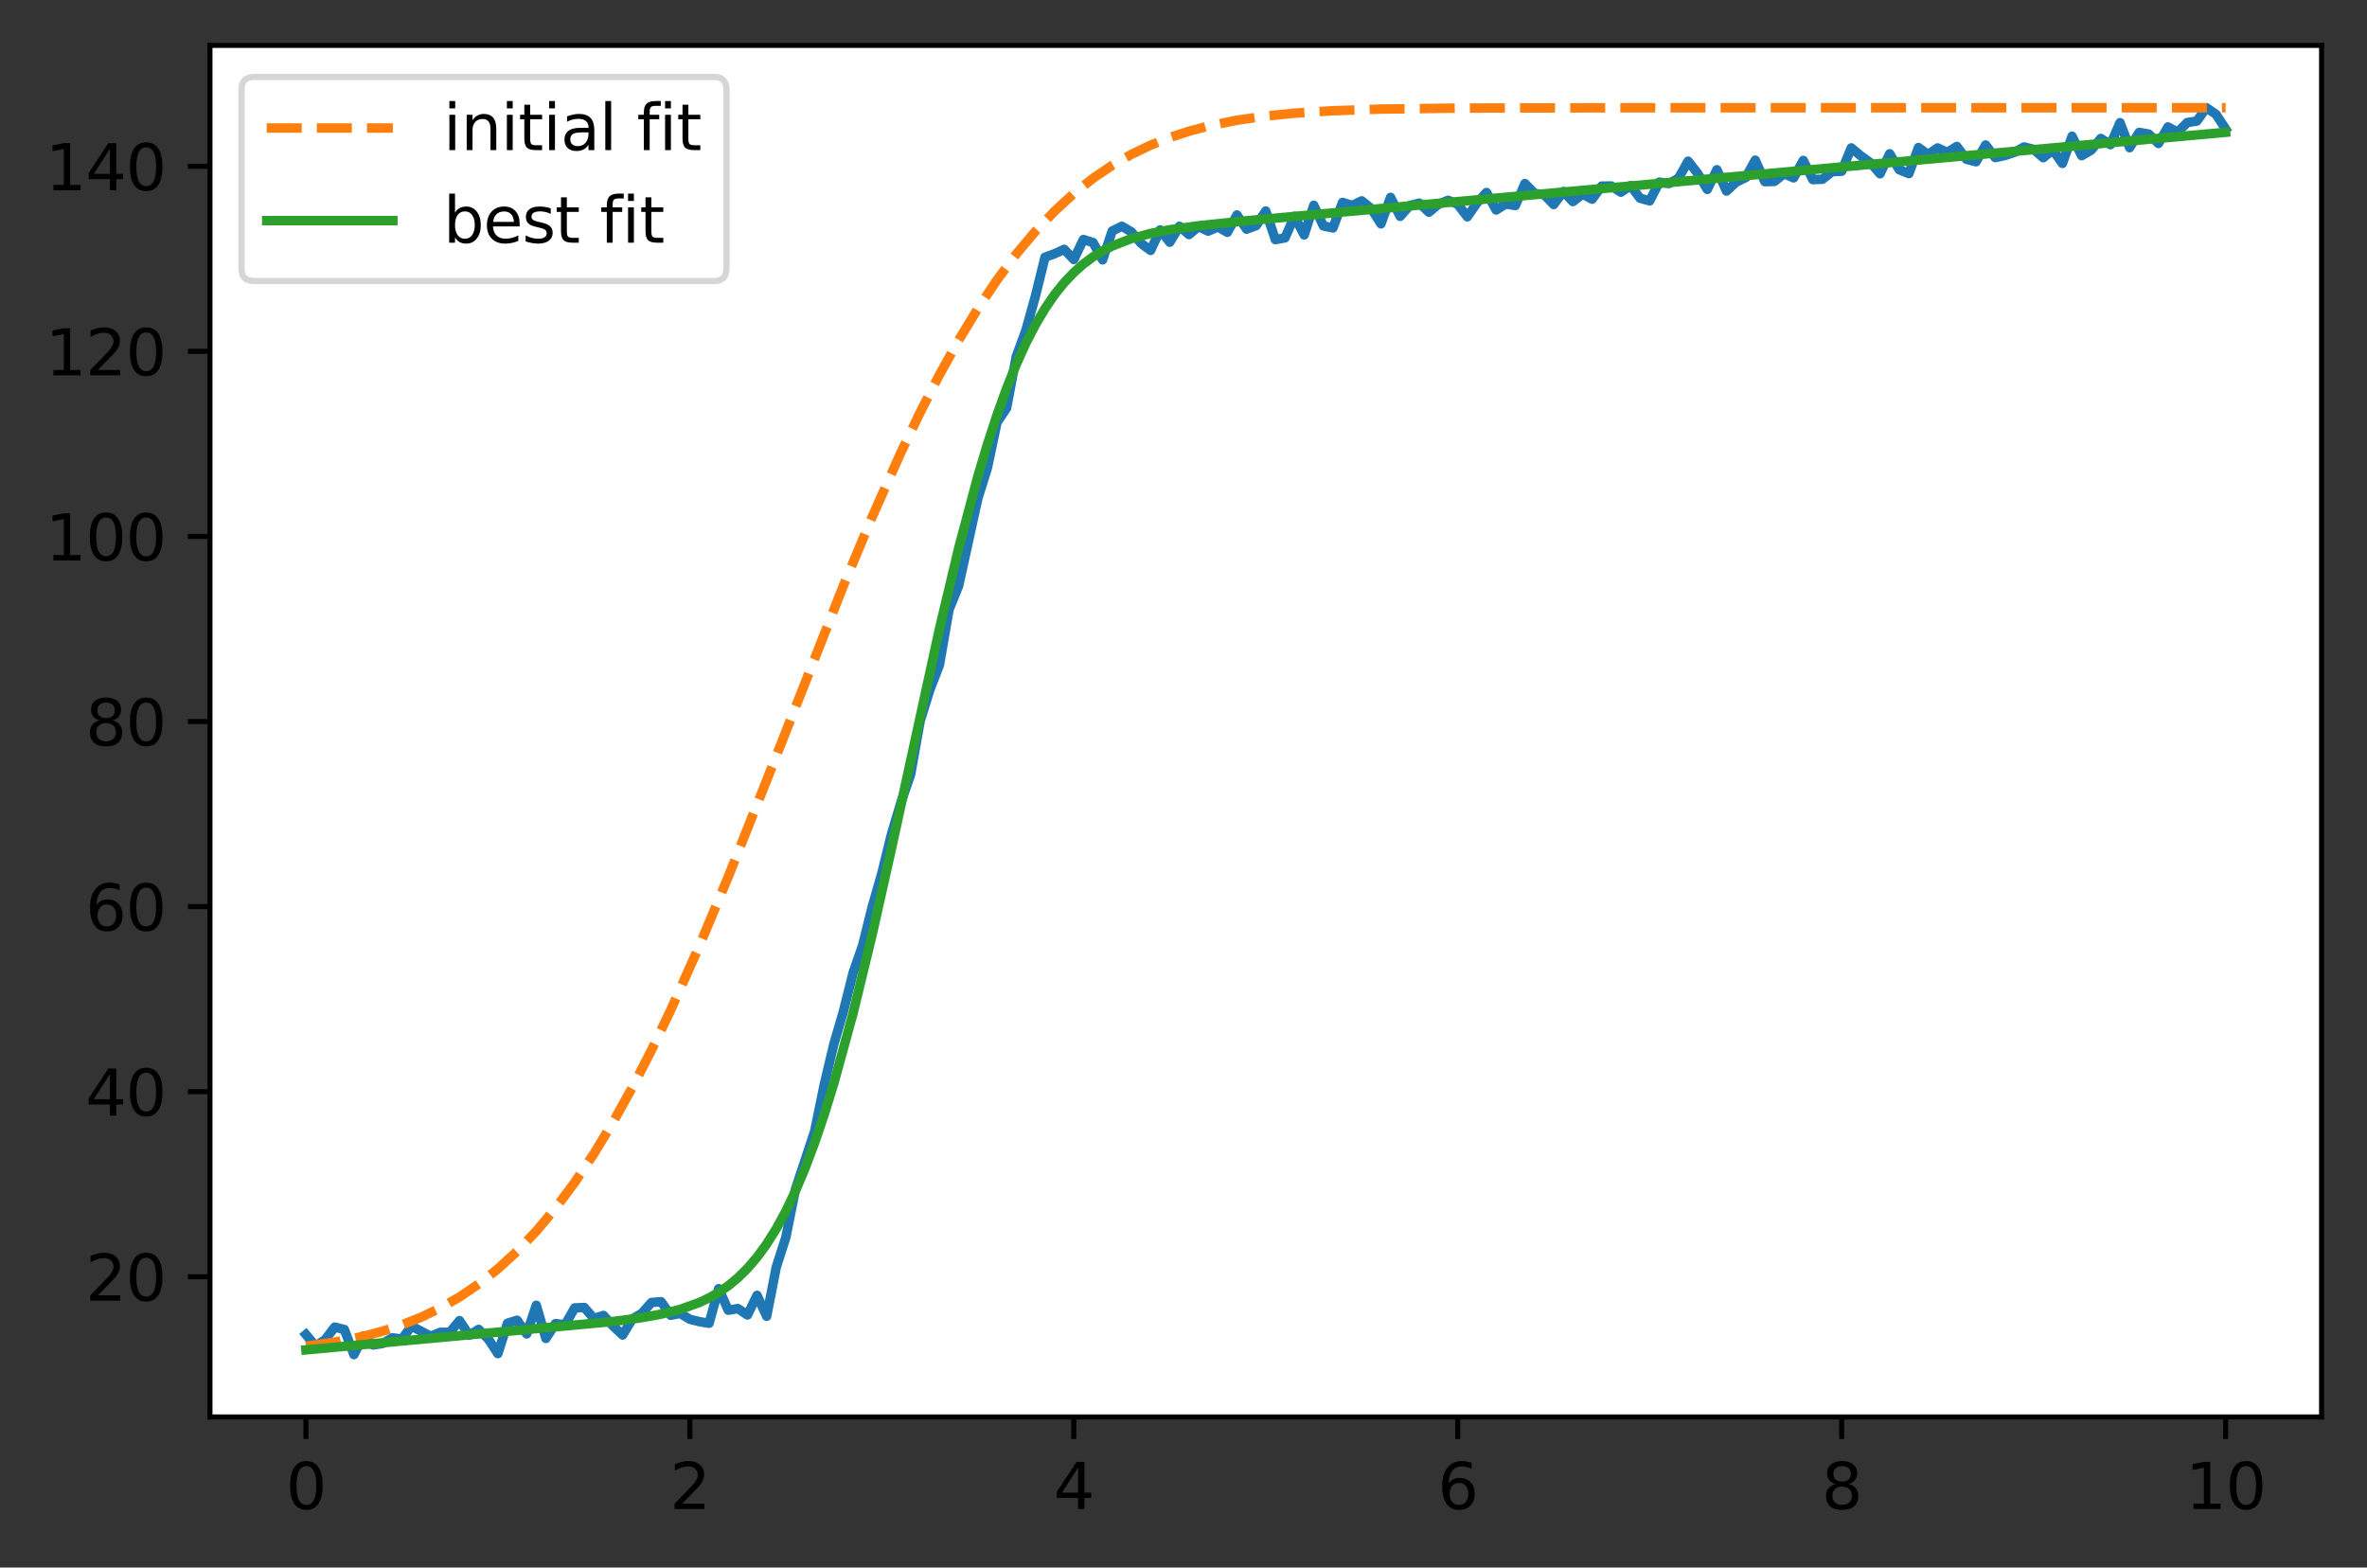 <?xml version="1.0" encoding="utf-8" standalone="no"?>
<!DOCTYPE svg PUBLIC "-//W3C//DTD SVG 1.1//EN"
  "http://www.w3.org/Graphics/SVG/1.1/DTD/svg11.dtd">
<svg height="248.518pt" version="1.1" viewBox="0 0 375.288 248.518" width="375.288pt" xmlns="http://www.w3.org/2000/svg" xmlns:xlink="http://www.w3.org/1999/xlink">
 <rect x="0" y="0" width="375.288" height="248.518" fill="#333333" stroke="none"/>
 <defs>
  <style type="text/css">*{stroke-linecap:butt;stroke-linejoin:round;}</style>
 </defs>
 <g id="figure_1">
  <g id="patch_1">
   <path d="M 0 248.518 
L 375.288 248.518 
L 375.288 0 
L 0 0 
z
" style="fill:none;"/>
  </g>
  <g id="axes_1">
   <g id="patch_2">
    <path d="M 33.288 224.64 
L 368.087 224.64 
L 368.087 7.2 
L 33.288 7.2 
z
" style="fill:#ffffff;"/>
   </g>
   <g id="matplotlib.axis_1">
    <g id="xtick_1">
     <g id="line2d_1">
      <defs>
       <path d="M 0 0 
L 0 3.5 
" id="m71defc4ea0" style="stroke:#000000;stroke-width:0.8;"/>
      </defs>
      <g>
       <use style="stroke:#000000;stroke-width:0.8;" x="48.506" xlink:href="#m71defc4ea0" y="224.64"/>
      </g>
     </g>
     <g id="text_1">
      <!-- 0 -->
      <g transform="translate(45.324 239.238)scale(0.1 -0.1)">
       <defs>
        <path d="M 2034 4250 
Q 1547 4250 1301 3770 
Q 1056 3291 1056 2328 
Q 1056 1369 1301 889 
Q 1547 409 2034 409 
Q 2525 409 2770 889 
Q 3016 1369 3016 2328 
Q 3016 3291 2770 3770 
Q 2525 4250 2034 4250 
z
M 2034 4750 
Q 2819 4750 3233 4129 
Q 3647 3509 3647 2328 
Q 3647 1150 3233 529 
Q 2819 -91 2034 -91 
Q 1250 -91 836 529 
Q 422 1150 422 2328 
Q 422 3509 836 4129 
Q 1250 4750 2034 4750 
z
" id="DejaVuSans-30" transform="scale(0.016)"/>
       </defs>
       <use xlink:href="#DejaVuSans-30"/>
      </g>
     </g>
    </g>
    <g id="xtick_2">
     <g id="line2d_2">
      <g>
       <use style="stroke:#000000;stroke-width:0.8;" x="109.378" xlink:href="#m71defc4ea0" y="224.64"/>
      </g>
     </g>
     <g id="text_2">
      <!-- 2 -->
      <g transform="translate(106.197 239.238)scale(0.1 -0.1)">
       <defs>
        <path d="M 1228 531 
L 3431 531 
L 3431 0 
L 469 0 
L 469 531 
Q 828 903 1448 1529 
Q 2069 2156 2228 2338 
Q 2531 2678 2651 2914 
Q 2772 3150 2772 3378 
Q 2772 3750 2511 3984 
Q 2250 4219 1831 4219 
Q 1534 4219 1204 4116 
Q 875 4013 500 3803 
L 500 4441 
Q 881 4594 1212 4672 
Q 1544 4750 1819 4750 
Q 2544 4750 2975 4387 
Q 3406 4025 3406 3419 
Q 3406 3131 3298 2873 
Q 3191 2616 2906 2266 
Q 2828 2175 2409 1742 
Q 1991 1309 1228 531 
z
" id="DejaVuSans-32" transform="scale(0.016)"/>
       </defs>
       <use xlink:href="#DejaVuSans-32"/>
      </g>
     </g>
    </g>
    <g id="xtick_3">
     <g id="line2d_3">
      <g>
       <use style="stroke:#000000;stroke-width:0.8;" x="170.251" xlink:href="#m71defc4ea0" y="224.64"/>
      </g>
     </g>
     <g id="text_3">
      <!-- 4 -->
      <g transform="translate(167.07 239.238)scale(0.1 -0.1)">
       <defs>
        <path d="M 2419 4116 
L 825 1625 
L 2419 1625 
L 2419 4116 
z
M 2253 4666 
L 3047 4666 
L 3047 1625 
L 3713 1625 
L 3713 1100 
L 3047 1100 
L 3047 0 
L 2419 0 
L 2419 1100 
L 313 1100 
L 313 1709 
L 2253 4666 
z
" id="DejaVuSans-34" transform="scale(0.016)"/>
       </defs>
       <use xlink:href="#DejaVuSans-34"/>
      </g>
     </g>
    </g>
    <g id="xtick_4">
     <g id="line2d_4">
      <g>
       <use style="stroke:#000000;stroke-width:0.8;" x="231.124" xlink:href="#m71defc4ea0" y="224.64"/>
      </g>
     </g>
     <g id="text_4">
      <!-- 6 -->
      <g transform="translate(227.943 239.238)scale(0.1 -0.1)">
       <defs>
        <path d="M 2113 2584 
Q 1688 2584 1439 2293 
Q 1191 2003 1191 1497 
Q 1191 994 1439 701 
Q 1688 409 2113 409 
Q 2538 409 2786 701 
Q 3034 994 3034 1497 
Q 3034 2003 2786 2293 
Q 2538 2584 2113 2584 
z
M 3366 4563 
L 3366 3988 
Q 3128 4100 2886 4159 
Q 2644 4219 2406 4219 
Q 1781 4219 1451 3797 
Q 1122 3375 1075 2522 
Q 1259 2794 1537 2939 
Q 1816 3084 2150 3084 
Q 2853 3084 3261 2657 
Q 3669 2231 3669 1497 
Q 3669 778 3244 343 
Q 2819 -91 2113 -91 
Q 1303 -91 875 529 
Q 447 1150 447 2328 
Q 447 3434 972 4092 
Q 1497 4750 2381 4750 
Q 2619 4750 2861 4703 
Q 3103 4656 3366 4563 
z
" id="DejaVuSans-36" transform="scale(0.016)"/>
       </defs>
       <use xlink:href="#DejaVuSans-36"/>
      </g>
     </g>
    </g>
    <g id="xtick_5">
     <g id="line2d_5">
      <g>
       <use style="stroke:#000000;stroke-width:0.8;" x="291.997" xlink:href="#m71defc4ea0" y="224.64"/>
      </g>
     </g>
     <g id="text_5">
      <!-- 8 -->
      <g transform="translate(288.815 239.238)scale(0.1 -0.1)">
       <defs>
        <path d="M 2034 2216 
Q 1584 2216 1326 1975 
Q 1069 1734 1069 1313 
Q 1069 891 1326 650 
Q 1584 409 2034 409 
Q 2484 409 2743 651 
Q 3003 894 3003 1313 
Q 3003 1734 2745 1975 
Q 2488 2216 2034 2216 
z
M 1403 2484 
Q 997 2584 770 2862 
Q 544 3141 544 3541 
Q 544 4100 942 4425 
Q 1341 4750 2034 4750 
Q 2731 4750 3128 4425 
Q 3525 4100 3525 3541 
Q 3525 3141 3298 2862 
Q 3072 2584 2669 2484 
Q 3125 2378 3379 2068 
Q 3634 1759 3634 1313 
Q 3634 634 3220 271 
Q 2806 -91 2034 -91 
Q 1263 -91 848 271 
Q 434 634 434 1313 
Q 434 1759 690 2068 
Q 947 2378 1403 2484 
z
M 1172 3481 
Q 1172 3119 1398 2916 
Q 1625 2713 2034 2713 
Q 2441 2713 2670 2916 
Q 2900 3119 2900 3481 
Q 2900 3844 2670 4047 
Q 2441 4250 2034 4250 
Q 1625 4250 1398 4047 
Q 1172 3844 1172 3481 
z
" id="DejaVuSans-38" transform="scale(0.016)"/>
       </defs>
       <use xlink:href="#DejaVuSans-38"/>
      </g>
     </g>
    </g>
    <g id="xtick_6">
     <g id="line2d_6">
      <g>
       <use style="stroke:#000000;stroke-width:0.8;" x="352.869" xlink:href="#m71defc4ea0" y="224.64"/>
      </g>
     </g>
     <g id="text_6">
      <!-- 10 -->
      <g transform="translate(346.507 239.238)scale(0.1 -0.1)">
       <defs>
        <path d="M 794 531 
L 1825 531 
L 1825 4091 
L 703 3866 
L 703 4441 
L 1819 4666 
L 2450 4666 
L 2450 531 
L 3481 531 
L 3481 0 
L 794 0 
L 794 531 
z
" id="DejaVuSans-31" transform="scale(0.016)"/>
       </defs>
       <use xlink:href="#DejaVuSans-31"/>
       <use x="63.623" xlink:href="#DejaVuSans-30"/>
      </g>
     </g>
    </g>
   </g>
   <g id="matplotlib.axis_2">
    <g id="ytick_1">
     <g id="line2d_7">
      <defs>
       <path d="M 0 0 
L -3.5 0 
" id="m44385d77ae" style="stroke:#000000;stroke-width:0.8;"/>
      </defs>
      <g>
       <use style="stroke:#000000;stroke-width:0.8;" x="33.288" xlink:href="#m44385d77ae" y="202.412"/>
      </g>
     </g>
     <g id="text_7">
      <!-- 20 -->
      <g transform="translate(13.562 206.211)scale(0.1 -0.1)">
       <use xlink:href="#DejaVuSans-32"/>
       <use x="63.623" xlink:href="#DejaVuSans-30"/>
      </g>
     </g>
    </g>
    <g id="ytick_2">
     <g id="line2d_8">
      <g>
       <use style="stroke:#000000;stroke-width:0.8;" x="33.288" xlink:href="#m44385d77ae" y="173.07"/>
      </g>
     </g>
     <g id="text_8">
      <!-- 40 -->
      <g transform="translate(13.562 176.869)scale(0.1 -0.1)">
       <use xlink:href="#DejaVuSans-34"/>
       <use x="63.623" xlink:href="#DejaVuSans-30"/>
      </g>
     </g>
    </g>
    <g id="ytick_3">
     <g id="line2d_9">
      <g>
       <use style="stroke:#000000;stroke-width:0.8;" x="33.288" xlink:href="#m44385d77ae" y="143.728"/>
      </g>
     </g>
     <g id="text_9">
      <!-- 60 -->
      <g transform="translate(13.562 147.527)scale(0.1 -0.1)">
       <use xlink:href="#DejaVuSans-36"/>
       <use x="63.623" xlink:href="#DejaVuSans-30"/>
      </g>
     </g>
    </g>
    <g id="ytick_4">
     <g id="line2d_10">
      <g>
       <use style="stroke:#000000;stroke-width:0.8;" x="33.288" xlink:href="#m44385d77ae" y="114.386"/>
      </g>
     </g>
     <g id="text_10">
      <!-- 80 -->
      <g transform="translate(13.562 118.186)scale(0.1 -0.1)">
       <use xlink:href="#DejaVuSans-38"/>
       <use x="63.623" xlink:href="#DejaVuSans-30"/>
      </g>
     </g>
    </g>
    <g id="ytick_5">
     <g id="line2d_11">
      <g>
       <use style="stroke:#000000;stroke-width:0.8;" x="33.288" xlink:href="#m44385d77ae" y="85.044"/>
      </g>
     </g>
     <g id="text_11">
      <!-- 100 -->
      <g transform="translate(7.2 88.844)scale(0.1 -0.1)">
       <use xlink:href="#DejaVuSans-31"/>
       <use x="63.623" xlink:href="#DejaVuSans-30"/>
       <use x="127.246" xlink:href="#DejaVuSans-30"/>
      </g>
     </g>
    </g>
    <g id="ytick_6">
     <g id="line2d_12">
      <g>
       <use style="stroke:#000000;stroke-width:0.8;" x="33.288" xlink:href="#m44385d77ae" y="55.703"/>
      </g>
     </g>
     <g id="text_12">
      <!-- 120 -->
      <g transform="translate(7.2 59.502)scale(0.1 -0.1)">
       <use xlink:href="#DejaVuSans-31"/>
       <use x="63.623" xlink:href="#DejaVuSans-32"/>
       <use x="127.246" xlink:href="#DejaVuSans-30"/>
      </g>
     </g>
    </g>
    <g id="ytick_7">
     <g id="line2d_13">
      <g>
       <use style="stroke:#000000;stroke-width:0.8;" x="33.288" xlink:href="#m44385d77ae" y="26.361"/>
      </g>
     </g>
     <g id="text_13">
      <!-- 140 -->
      <g transform="translate(7.2 30.16)scale(0.1 -0.1)">
       <use xlink:href="#DejaVuSans-31"/>
       <use x="63.623" xlink:href="#DejaVuSans-34"/>
       <use x="127.246" xlink:href="#DejaVuSans-30"/>
      </g>
     </g>
    </g>
   </g>
   <g id="line2d_14">
    <path clip-path="url(#p94ee99626d)" d="M 48.506 211.582 
L 50.028 213.403 
L 51.549 212.399 
L 53.071 210.399 
L 54.593 210.78 
L 56.115 214.756 
L 57.637 211.789 
L 59.158 213.229 
L 60.68 212.996 
L 62.202 212.086 
L 63.724 212.311 
L 65.246 210.241 
L 68.289 211.855 
L 69.811 211.223 
L 71.333 211.22 
L 72.855 209.369 
L 74.377 211.679 
L 75.898 210.762 
L 77.42 212.297 
L 78.942 214.606 
L 80.464 209.778 
L 81.986 209.308 
L 83.507 211.483 
L 85.029 206.938 
L 86.551 212.194 
L 88.073 209.848 
L 89.595 210.024 
L 91.117 207.359 
L 92.638 207.288 
L 94.16 209.038 
L 95.682 208.55 
L 97.204 210.229 
L 98.726 211.657 
L 100.248 209.118 
L 101.769 208.221 
L 103.291 206.496 
L 104.813 206.374 
L 106.335 208.524 
L 107.857 208.237 
L 109.378 209.16 
L 110.9 209.538 
L 112.422 209.792 
L 113.944 204.308 
L 115.466 207.725 
L 116.987 207.458 
L 118.509 208.481 
L 120.031 205.363 
L 121.553 208.68 
L 123.075 200.904 
L 124.597 196.159 
L 126.118 188.556 
L 129.162 179.361 
L 130.684 171.946 
L 132.206 165.544 
L 133.727 160.333 
L 135.249 154.252 
L 136.771 149.877 
L 138.293 143.744 
L 139.815 138.457 
L 141.337 132.264 
L 142.858 127.186 
L 144.38 122.777 
L 145.902 114.269 
L 147.424 109.374 
L 148.946 105.424 
L 150.468 96.64 
L 151.989 92.896 
L 155.033 79.04 
L 156.555 74.175 
L 158.077 66.967 
L 159.598 64.684 
L 161.12 56.564 
L 162.642 52.408 
L 164.164 46.941 
L 165.686 40.778 
L 167.208 40.226 
L 168.729 39.528 
L 170.251 41.143 
L 171.773 37.974 
L 173.295 38.444 
L 174.817 41.194 
L 176.338 36.63 
L 177.86 35.874 
L 179.382 36.755 
L 180.904 38.569 
L 182.426 39.702 
L 183.947 36.447 
L 185.469 38.405 
L 186.991 35.877 
L 188.513 37.19 
L 190.035 35.909 
L 191.557 36.649 
L 193.078 35.976 
L 194.6 36.826 
L 196.122 34.08 
L 197.644 36.331 
L 199.166 35.768 
L 200.688 33.45 
L 202.209 37.989 
L 203.731 37.713 
L 205.253 34.291 
L 206.775 37.246 
L 208.297 32.548 
L 209.818 35.815 
L 211.34 36.138 
L 212.862 32.09 
L 214.384 32.57 
L 215.906 31.844 
L 217.428 33.081 
L 218.949 35.489 
L 220.471 31.294 
L 221.993 34.3 
L 223.515 32.58 
L 225.037 32.206 
L 226.558 33.647 
L 228.08 32.366 
L 229.602 31.754 
L 231.124 32.386 
L 232.646 34.37 
L 234.167 32.174 
L 235.689 30.515 
L 237.211 33.293 
L 238.733 32.337 
L 240.255 32.589 
L 241.777 29.103 
L 243.298 30.652 
L 244.82 30.875 
L 246.342 32.425 
L 247.864 30.357 
L 249.386 31.96 
L 250.907 30.77 
L 252.429 31.579 
L 253.951 29.506 
L 255.473 29.489 
L 256.995 30.468 
L 258.517 29.426 
L 260.038 31.43 
L 261.56 31.846 
L 263.082 28.874 
L 264.604 29.108 
L 266.126 28.264 
L 267.647 25.557 
L 269.169 27.488 
L 270.691 30.028 
L 272.213 26.911 
L 273.735 30.288 
L 275.257 28.882 
L 276.778 28.147 
L 278.3 25.392 
L 279.822 28.806 
L 281.344 28.762 
L 282.866 27.54 
L 284.387 28.199 
L 285.909 25.432 
L 287.431 28.479 
L 288.953 28.415 
L 290.475 27.219 
L 291.997 27.144 
L 293.518 23.449 
L 295.04 24.712 
L 296.562 25.804 
L 298.084 27.551 
L 299.606 24.377 
L 301.127 26.898 
L 302.649 27.527 
L 304.171 23.388 
L 305.693 24.493 
L 307.215 23.451 
L 308.737 24.164 
L 310.258 23.219 
L 311.78 25.25 
L 313.302 25.645 
L 314.824 22.985 
L 316.346 24.983 
L 317.868 24.654 
L 319.389 24.151 
L 320.911 23.3 
L 322.433 23.678 
L 323.955 25 
L 325.477 23.773 
L 326.998 25.909 
L 328.52 21.601 
L 330.042 24.679 
L 331.564 23.792 
L 333.086 21.947 
L 334.608 22.936 
L 336.129 19.452 
L 337.651 23.415 
L 339.173 20.983 
L 340.695 21.266 
L 342.217 22.745 
L 343.738 20.121 
L 345.26 20.969 
L 346.782 19.434 
L 348.304 19.196 
L 349.826 17.084 
L 351.348 18.124 
L 352.869 20.443 
L 352.869 20.443 
" style="fill:none;stroke:#1f77b4;stroke-linecap:square;stroke-width:1.5;"/>
   </g>
   <g id="line2d_15">
    <path clip-path="url(#p94ee99626d)" d="M 48.506 213.439 
L 53.071 212.78 
L 57.637 211.849 
L 60.68 211.037 
L 63.724 210.04 
L 66.767 208.828 
L 69.811 207.367 
L 72.855 205.625 
L 75.898 203.567 
L 78.942 201.16 
L 81.986 198.372 
L 85.029 195.175 
L 88.073 191.544 
L 91.117 187.46 
L 94.16 182.911 
L 97.204 177.895 
L 100.248 172.416 
L 103.291 166.491 
L 106.335 160.146 
L 110.9 149.922 
L 115.466 139 
L 121.553 123.714 
L 133.727 92.84 
L 138.293 81.918 
L 142.858 71.694 
L 145.902 65.349 
L 148.946 59.424 
L 151.989 53.945 
L 155.033 48.929 
L 158.077 44.38 
L 161.12 40.296 
L 164.164 36.665 
L 167.208 33.468 
L 170.251 30.68 
L 173.295 28.273 
L 176.338 26.215 
L 179.382 24.473 
L 182.426 23.012 
L 185.469 21.8 
L 188.513 20.803 
L 191.557 19.991 
L 196.122 19.06 
L 200.688 18.401 
L 205.253 17.944 
L 211.34 17.556 
L 218.949 17.296 
L 231.124 17.136 
L 258.517 17.085 
L 352.869 17.084 
L 352.869 17.084 
" style="fill:none;stroke:#ff7f0e;stroke-dasharray:5.55,2.4;stroke-dashoffset:0;stroke-width:1.5;"/>
   </g>
   <g id="line2d_16">
    <path clip-path="url(#p94ee99626d)" d="M 48.506 214.007 
L 97.204 209.508 
L 101.769 208.899 
L 104.813 208.347 
L 107.857 207.585 
L 110.9 206.49 
L 112.422 205.768 
L 113.944 204.896 
L 115.466 203.846 
L 116.987 202.588 
L 118.509 201.089 
L 120.031 199.315 
L 121.553 197.233 
L 123.075 194.81 
L 124.597 192.015 
L 126.118 188.822 
L 127.64 185.209 
L 129.162 181.162 
L 130.684 176.675 
L 132.206 171.751 
L 135.249 160.659 
L 138.293 148.127 
L 141.337 134.558 
L 148.946 99.73 
L 151.989 86.954 
L 155.033 75.551 
L 156.555 70.457 
L 158.077 65.795 
L 159.598 61.573 
L 161.12 57.789 
L 162.642 54.43 
L 164.164 51.48 
L 165.686 48.912 
L 167.208 46.698 
L 168.729 44.806 
L 170.251 43.202 
L 171.773 41.852 
L 173.295 40.723 
L 174.817 39.784 
L 176.338 39.005 
L 179.382 37.826 
L 182.426 37.009 
L 185.469 36.423 
L 190.035 35.787 
L 197.644 34.996 
L 229.602 32.095 
L 352.869 20.975 
L 352.869 20.975 
" style="fill:none;stroke:#2ca02c;stroke-linecap:square;stroke-width:1.5;"/>
   </g>
   <g id="patch_3">
    <path d="M 33.288 224.64 
L 33.288 7.2 
" style="fill:none;stroke:#000000;stroke-linecap:square;stroke-linejoin:miter;stroke-width:0.8;"/>
   </g>
   <g id="patch_4">
    <path d="M 368.087 224.64 
L 368.087 7.2 
" style="fill:none;stroke:#000000;stroke-linecap:square;stroke-linejoin:miter;stroke-width:0.8;"/>
   </g>
   <g id="patch_5">
    <path d="M 33.288 224.64 
L 368.087 224.64 
" style="fill:none;stroke:#000000;stroke-linecap:square;stroke-linejoin:miter;stroke-width:0.8;"/>
   </g>
   <g id="patch_6">
    <path d="M 33.288 7.2 
L 368.087 7.2 
" style="fill:none;stroke:#000000;stroke-linecap:square;stroke-linejoin:miter;stroke-width:0.8;"/>
   </g>
   <g id="legend_1">
    <g id="patch_7">
     <path d="M 40.288 44.556 
L 113.183 44.556 
Q 115.183 44.556 115.183 42.556 
L 115.183 14.2 
Q 115.183 12.2 113.183 12.2 
L 40.288 12.2 
Q 38.288 12.2 38.288 14.2 
L 38.288 42.556 
Q 38.288 44.556 40.288 44.556 
z
" style="fill:#ffffff;opacity:0.8;stroke:#cccccc;stroke-linejoin:miter;"/>
    </g>
    <g id="line2d_17">
     <path d="M 42.288 20.298 
L 62.288 20.298 
" style="fill:none;stroke:#ff7f0e;stroke-dasharray:5.55,2.4;stroke-dashoffset:0;stroke-width:1.5;"/>
    </g>
    <g id="line2d_18"/>
    <g id="text_14">
     <!-- initial fit -->
     <g transform="translate(70.287 23.798)scale(0.1 -0.1)">
      <defs>
       <path d="M 603 3500 
L 1178 3500 
L 1178 0 
L 603 0 
L 603 3500 
z
M 603 4863 
L 1178 4863 
L 1178 4134 
L 603 4134 
L 603 4863 
z
" id="DejaVuSans-69" transform="scale(0.016)"/>
       <path d="M 3513 2113 
L 3513 0 
L 2938 0 
L 2938 2094 
Q 2938 2591 2744 2837 
Q 2550 3084 2163 3084 
Q 1697 3084 1428 2787 
Q 1159 2491 1159 1978 
L 1159 0 
L 581 0 
L 581 3500 
L 1159 3500 
L 1159 2956 
Q 1366 3272 1645 3428 
Q 1925 3584 2291 3584 
Q 2894 3584 3203 3211 
Q 3513 2838 3513 2113 
z
" id="DejaVuSans-6e" transform="scale(0.016)"/>
       <path d="M 1172 4494 
L 1172 3500 
L 2356 3500 
L 2356 3053 
L 1172 3053 
L 1172 1153 
Q 1172 725 1289 603 
Q 1406 481 1766 481 
L 2356 481 
L 2356 0 
L 1766 0 
Q 1100 0 847 248 
Q 594 497 594 1153 
L 594 3053 
L 172 3053 
L 172 3500 
L 594 3500 
L 594 4494 
L 1172 4494 
z
" id="DejaVuSans-74" transform="scale(0.016)"/>
       <path d="M 2194 1759 
Q 1497 1759 1228 1600 
Q 959 1441 959 1056 
Q 959 750 1161 570 
Q 1363 391 1709 391 
Q 2188 391 2477 730 
Q 2766 1069 2766 1631 
L 2766 1759 
L 2194 1759 
z
M 3341 1997 
L 3341 0 
L 2766 0 
L 2766 531 
Q 2569 213 2275 61 
Q 1981 -91 1556 -91 
Q 1019 -91 701 211 
Q 384 513 384 1019 
Q 384 1609 779 1909 
Q 1175 2209 1959 2209 
L 2766 2209 
L 2766 2266 
Q 2766 2663 2505 2880 
Q 2244 3097 1772 3097 
Q 1472 3097 1187 3025 
Q 903 2953 641 2809 
L 641 3341 
Q 956 3463 1253 3523 
Q 1550 3584 1831 3584 
Q 2591 3584 2966 3190 
Q 3341 2797 3341 1997 
z
" id="DejaVuSans-61" transform="scale(0.016)"/>
       <path d="M 603 4863 
L 1178 4863 
L 1178 0 
L 603 0 
L 603 4863 
z
" id="DejaVuSans-6c" transform="scale(0.016)"/>
       <path id="DejaVuSans-20" transform="scale(0.016)"/>
       <path d="M 2375 4863 
L 2375 4384 
L 1825 4384 
Q 1516 4384 1395 4259 
Q 1275 4134 1275 3809 
L 1275 3500 
L 2222 3500 
L 2222 3053 
L 1275 3053 
L 1275 0 
L 697 0 
L 697 3053 
L 147 3053 
L 147 3500 
L 697 3500 
L 697 3744 
Q 697 4328 969 4595 
Q 1241 4863 1831 4863 
L 2375 4863 
z
" id="DejaVuSans-66" transform="scale(0.016)"/>
      </defs>
      <use xlink:href="#DejaVuSans-69"/>
      <use x="27.783" xlink:href="#DejaVuSans-6e"/>
      <use x="91.162" xlink:href="#DejaVuSans-69"/>
      <use x="118.945" xlink:href="#DejaVuSans-74"/>
      <use x="158.154" xlink:href="#DejaVuSans-69"/>
      <use x="185.938" xlink:href="#DejaVuSans-61"/>
      <use x="247.217" xlink:href="#DejaVuSans-6c"/>
      <use x="275" xlink:href="#DejaVuSans-20"/>
      <use x="306.787" xlink:href="#DejaVuSans-66"/>
      <use x="341.992" xlink:href="#DejaVuSans-69"/>
      <use x="369.775" xlink:href="#DejaVuSans-74"/>
     </g>
    </g>
    <g id="line2d_19">
     <path d="M 42.288 34.977 
L 62.288 34.977 
" style="fill:none;stroke:#2ca02c;stroke-linecap:square;stroke-width:1.5;"/>
    </g>
    <g id="line2d_20"/>
    <g id="text_15">
     <!-- best fit -->
     <g transform="translate(70.287 38.477)scale(0.1 -0.1)">
      <defs>
       <path d="M 3116 1747 
Q 3116 2381 2855 2742 
Q 2594 3103 2138 3103 
Q 1681 3103 1420 2742 
Q 1159 2381 1159 1747 
Q 1159 1113 1420 752 
Q 1681 391 2138 391 
Q 2594 391 2855 752 
Q 3116 1113 3116 1747 
z
M 1159 2969 
Q 1341 3281 1617 3432 
Q 1894 3584 2278 3584 
Q 2916 3584 3314 3078 
Q 3713 2572 3713 1747 
Q 3713 922 3314 415 
Q 2916 -91 2278 -91 
Q 1894 -91 1617 61 
Q 1341 213 1159 525 
L 1159 0 
L 581 0 
L 581 4863 
L 1159 4863 
L 1159 2969 
z
" id="DejaVuSans-62" transform="scale(0.016)"/>
       <path d="M 3597 1894 
L 3597 1613 
L 953 1613 
Q 991 1019 1311 708 
Q 1631 397 2203 397 
Q 2534 397 2845 478 
Q 3156 559 3463 722 
L 3463 178 
Q 3153 47 2828 -22 
Q 2503 -91 2169 -91 
Q 1331 -91 842 396 
Q 353 884 353 1716 
Q 353 2575 817 3079 
Q 1281 3584 2069 3584 
Q 2775 3584 3186 3129 
Q 3597 2675 3597 1894 
z
M 3022 2063 
Q 3016 2534 2758 2815 
Q 2500 3097 2075 3097 
Q 1594 3097 1305 2825 
Q 1016 2553 972 2059 
L 3022 2063 
z
" id="DejaVuSans-65" transform="scale(0.016)"/>
       <path d="M 2834 3397 
L 2834 2853 
Q 2591 2978 2328 3040 
Q 2066 3103 1784 3103 
Q 1356 3103 1142 2972 
Q 928 2841 928 2578 
Q 928 2378 1081 2264 
Q 1234 2150 1697 2047 
L 1894 2003 
Q 2506 1872 2764 1633 
Q 3022 1394 3022 966 
Q 3022 478 2636 193 
Q 2250 -91 1575 -91 
Q 1294 -91 989 -36 
Q 684 19 347 128 
L 347 722 
Q 666 556 975 473 
Q 1284 391 1588 391 
Q 1994 391 2212 530 
Q 2431 669 2431 922 
Q 2431 1156 2273 1281 
Q 2116 1406 1581 1522 
L 1381 1569 
Q 847 1681 609 1914 
Q 372 2147 372 2553 
Q 372 3047 722 3315 
Q 1072 3584 1716 3584 
Q 2034 3584 2315 3537 
Q 2597 3491 2834 3397 
z
" id="DejaVuSans-73" transform="scale(0.016)"/>
      </defs>
      <use xlink:href="#DejaVuSans-62"/>
      <use x="63.477" xlink:href="#DejaVuSans-65"/>
      <use x="125" xlink:href="#DejaVuSans-73"/>
      <use x="177.1" xlink:href="#DejaVuSans-74"/>
      <use x="216.309" xlink:href="#DejaVuSans-20"/>
      <use x="248.096" xlink:href="#DejaVuSans-66"/>
      <use x="283.301" xlink:href="#DejaVuSans-69"/>
      <use x="311.084" xlink:href="#DejaVuSans-74"/>
     </g>
    </g>
   </g>
  </g>
 </g>
 <defs>
  <clipPath id="p94ee99626d">
   <rect height="217.44" width="334.8" x="33.288" y="7.2"/>
  </clipPath>
 </defs>
</svg>
